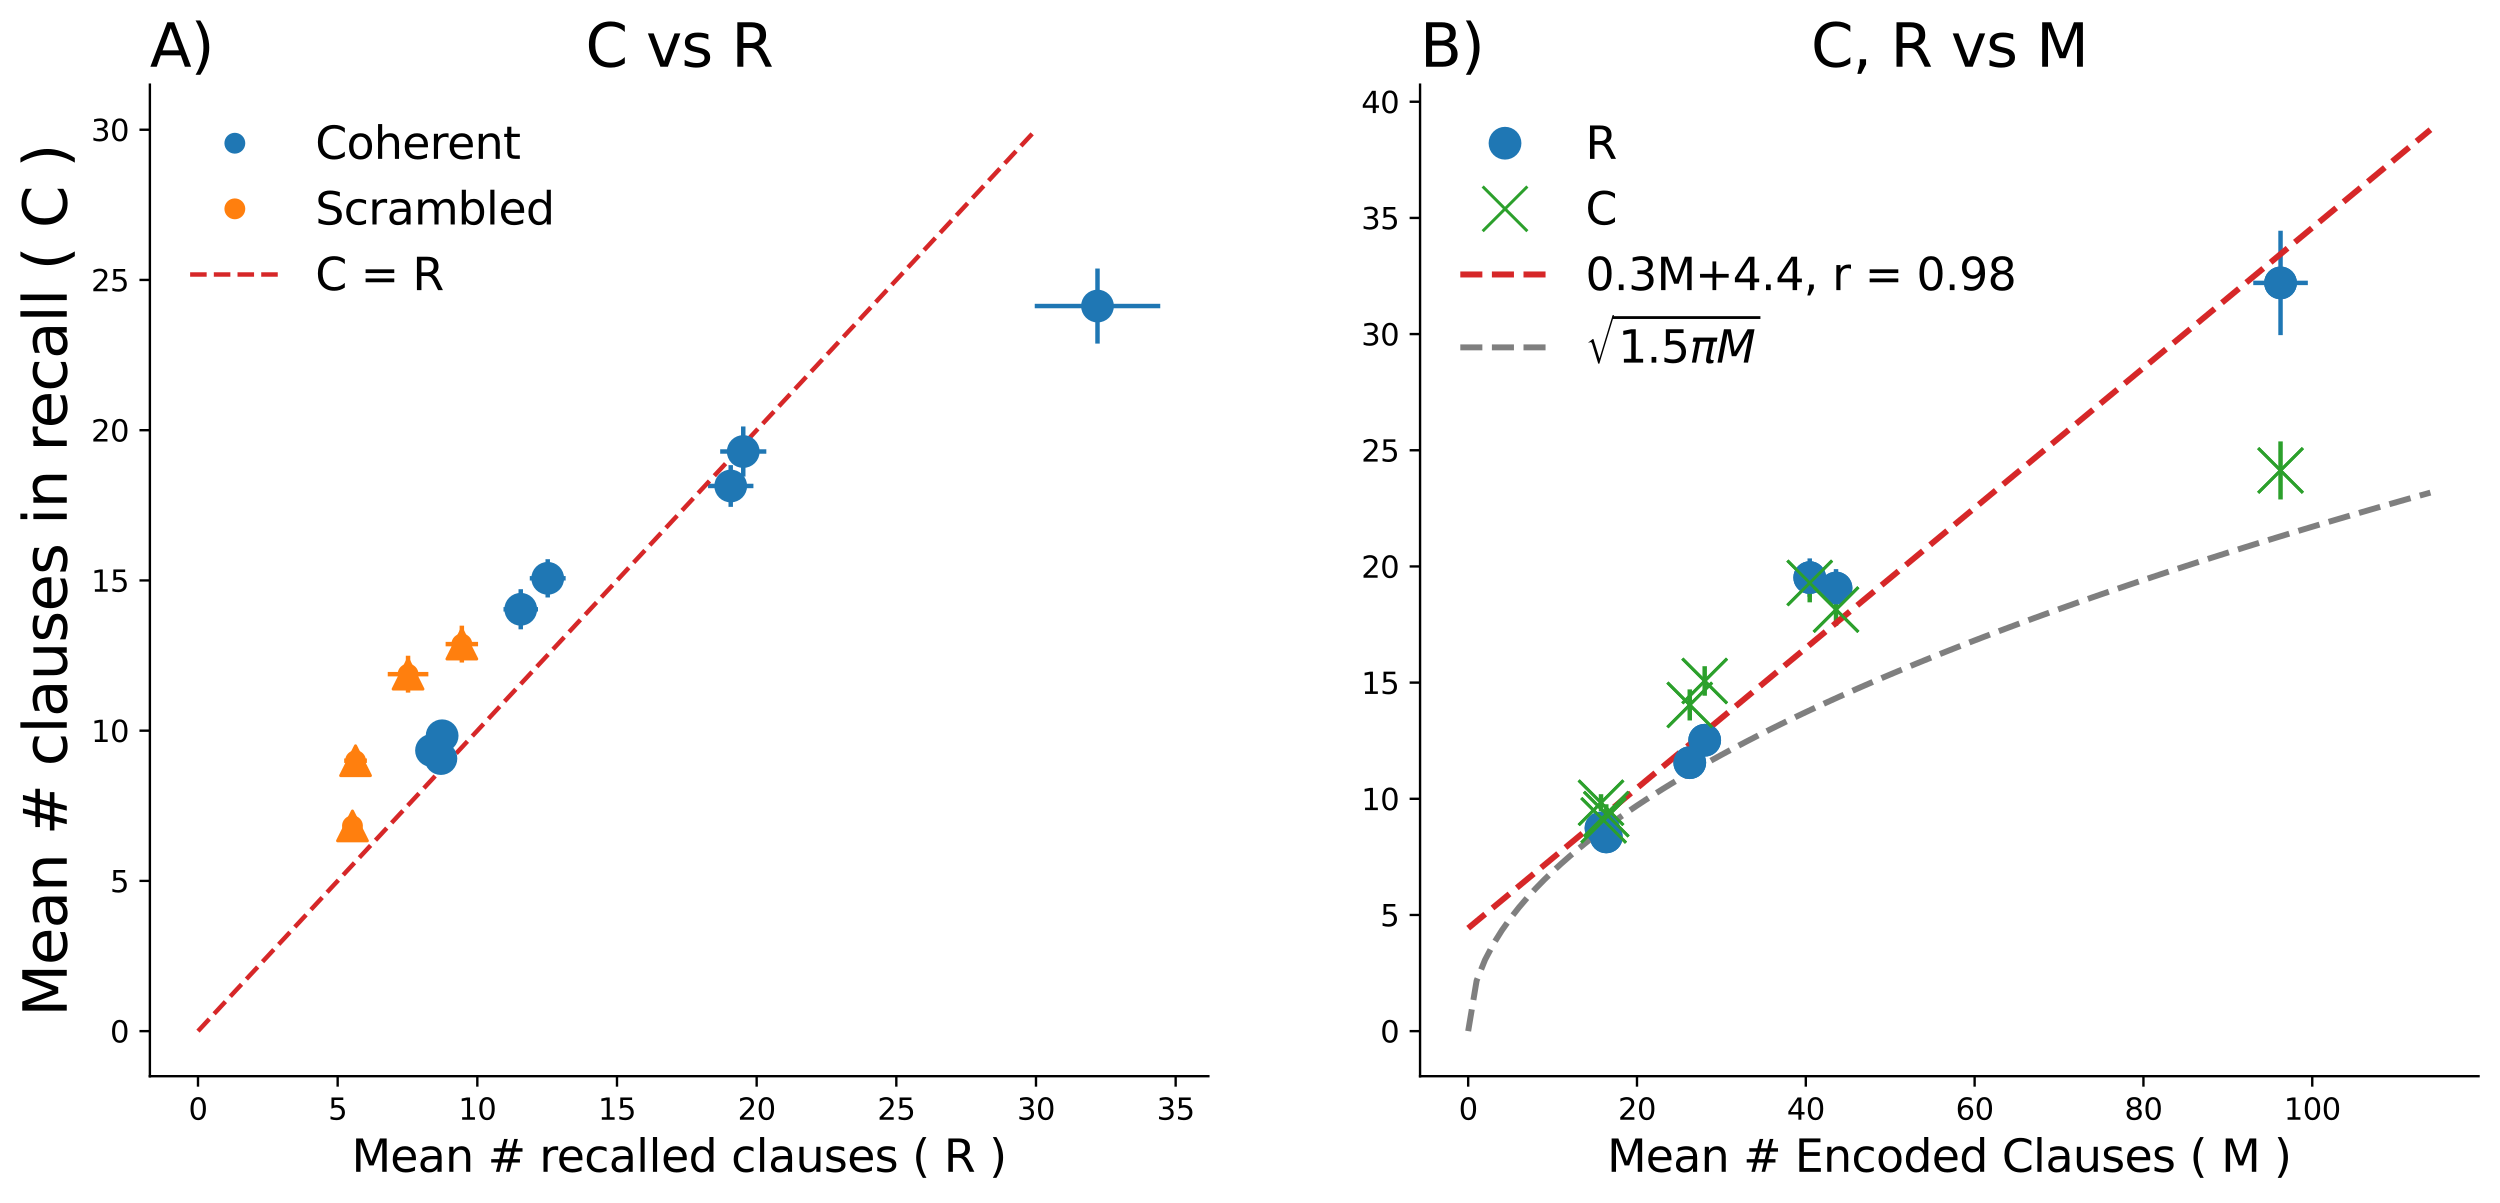 <?xml version="1.0" encoding="utf-8" standalone="no"?>
<!DOCTYPE svg PUBLIC "-//W3C//DTD SVG 1.1//EN"
  "http://www.w3.org/Graphics/SVG/1.1/DTD/svg11.dtd">
<svg xmlns:xlink="http://www.w3.org/1999/xlink" width="838.681pt" height="403.432pt" viewBox="0 0 838.681 403.432" xmlns="http://www.w3.org/2000/svg" version="1.1">
 <defs>
  <style type="text/css">*{stroke-linejoin: round; stroke-linecap: butt}</style>
 </defs>
 <g id="figure_1">
  <g id="patch_1">
   <path d="M 0 403.432 
L 838.681 403.432 
L 838.681 0 
L 0 0 
z
" style="fill: #ffffff"/>
  </g>
  <g id="axes_1">
   <g id="patch_2">
    <path d="M 50.281 361.037 
L 405.372 361.037 
L 405.372 28.397 
L 50.281 28.397 
z
" style="fill: #ffffff"/>
   </g>
   <g id="matplotlib.axis_1">
    <g id="xtick_1">
     <g id="line2d_1">
      <defs>
       <path id="m558956b9c7" d="M 0 0 
L 0 3.5 
" style="stroke: #000000; stroke-width: 0.8"/>
      </defs>
      <g>
       <use xlink:href="#m558956b9c7" x="66.422" y="361.037" style="stroke: #000000; stroke-width: 0.8"/>
      </g>
     </g>
     <g id="text_1">
      <!-- 0 -->
      <g transform="translate(63.24 375.635)scale(0.1 -0.1)">
       <defs>
        <path id="DejaVuSans-30" d="M 2034 4250 
Q 1547 4250 1301 3770 
Q 1056 3291 1056 2328 
Q 1056 1369 1301 889 
Q 1547 409 2034 409 
Q 2525 409 2770 889 
Q 3016 1369 3016 2328 
Q 3016 3291 2770 3770 
Q 2525 4250 2034 4250 
z
M 2034 4750 
Q 2819 4750 3233 4129 
Q 3647 3509 3647 2328 
Q 3647 1150 3233 529 
Q 2819 -91 2034 -91 
Q 1250 -91 836 529 
Q 422 1150 422 2328 
Q 422 3509 836 4129 
Q 1250 4750 2034 4750 
z
" transform="scale(0.016)"/>
       </defs>
       <use xlink:href="#DejaVuSans-30"/>
      </g>
     </g>
    </g>
    <g id="xtick_2">
     <g id="line2d_2">
      <g>
       <use xlink:href="#m558956b9c7" x="113.276" y="361.037" style="stroke: #000000; stroke-width: 0.8"/>
      </g>
     </g>
     <g id="text_2">
      <!-- 5 -->
      <g transform="translate(110.094 375.635)scale(0.1 -0.1)">
       <defs>
        <path id="DejaVuSans-35" d="M 691 4666 
L 3169 4666 
L 3169 4134 
L 1269 4134 
L 1269 2991 
Q 1406 3038 1543 3061 
Q 1681 3084 1819 3084 
Q 2600 3084 3056 2656 
Q 3513 2228 3513 1497 
Q 3513 744 3044 326 
Q 2575 -91 1722 -91 
Q 1428 -91 1123 -41 
Q 819 9 494 109 
L 494 744 
Q 775 591 1075 516 
Q 1375 441 1709 441 
Q 2250 441 2565 725 
Q 2881 1009 2881 1497 
Q 2881 1984 2565 2268 
Q 2250 2553 1709 2553 
Q 1456 2553 1204 2497 
Q 953 2441 691 2322 
L 691 4666 
z
" transform="scale(0.016)"/>
       </defs>
       <use xlink:href="#DejaVuSans-35"/>
      </g>
     </g>
    </g>
    <g id="xtick_3">
     <g id="line2d_3">
      <g>
       <use xlink:href="#m558956b9c7" x="160.13" y="361.037" style="stroke: #000000; stroke-width: 0.8"/>
      </g>
     </g>
     <g id="text_3">
      <!-- 10 -->
      <g transform="translate(153.767 375.635)scale(0.1 -0.1)">
       <defs>
        <path id="DejaVuSans-31" d="M 794 531 
L 1825 531 
L 1825 4091 
L 703 3866 
L 703 4441 
L 1819 4666 
L 2450 4666 
L 2450 531 
L 3481 531 
L 3481 0 
L 794 0 
L 794 531 
z
" transform="scale(0.016)"/>
       </defs>
       <use xlink:href="#DejaVuSans-31"/>
       <use xlink:href="#DejaVuSans-30" x="63.623"/>
      </g>
     </g>
    </g>
    <g id="xtick_4">
     <g id="line2d_4">
      <g>
       <use xlink:href="#m558956b9c7" x="206.984" y="361.037" style="stroke: #000000; stroke-width: 0.8"/>
      </g>
     </g>
     <g id="text_4">
      <!-- 15 -->
      <g transform="translate(200.621 375.635)scale(0.1 -0.1)">
       <use xlink:href="#DejaVuSans-31"/>
       <use xlink:href="#DejaVuSans-35" x="63.623"/>
      </g>
     </g>
    </g>
    <g id="xtick_5">
     <g id="line2d_5">
      <g>
       <use xlink:href="#m558956b9c7" x="253.838" y="361.037" style="stroke: #000000; stroke-width: 0.8"/>
      </g>
     </g>
     <g id="text_5">
      <!-- 20 -->
      <g transform="translate(247.475 375.635)scale(0.1 -0.1)">
       <defs>
        <path id="DejaVuSans-32" d="M 1228 531 
L 3431 531 
L 3431 0 
L 469 0 
L 469 531 
Q 828 903 1448 1529 
Q 2069 2156 2228 2338 
Q 2531 2678 2651 2914 
Q 2772 3150 2772 3378 
Q 2772 3750 2511 3984 
Q 2250 4219 1831 4219 
Q 1534 4219 1204 4116 
Q 875 4013 500 3803 
L 500 4441 
Q 881 4594 1212 4672 
Q 1544 4750 1819 4750 
Q 2544 4750 2975 4387 
Q 3406 4025 3406 3419 
Q 3406 3131 3298 2873 
Q 3191 2616 2906 2266 
Q 2828 2175 2409 1742 
Q 1991 1309 1228 531 
z
" transform="scale(0.016)"/>
       </defs>
       <use xlink:href="#DejaVuSans-32"/>
       <use xlink:href="#DejaVuSans-30" x="63.623"/>
      </g>
     </g>
    </g>
    <g id="xtick_6">
     <g id="line2d_6">
      <g>
       <use xlink:href="#m558956b9c7" x="300.691" y="361.037" style="stroke: #000000; stroke-width: 0.8"/>
      </g>
     </g>
     <g id="text_6">
      <!-- 25 -->
      <g transform="translate(294.329 375.635)scale(0.1 -0.1)">
       <use xlink:href="#DejaVuSans-32"/>
       <use xlink:href="#DejaVuSans-35" x="63.623"/>
      </g>
     </g>
    </g>
    <g id="xtick_7">
     <g id="line2d_7">
      <g>
       <use xlink:href="#m558956b9c7" x="347.545" y="361.037" style="stroke: #000000; stroke-width: 0.8"/>
      </g>
     </g>
     <g id="text_7">
      <!-- 30 -->
      <g transform="translate(341.183 375.635)scale(0.1 -0.1)">
       <defs>
        <path id="DejaVuSans-33" d="M 2597 2516 
Q 3050 2419 3304 2112 
Q 3559 1806 3559 1356 
Q 3559 666 3084 287 
Q 2609 -91 1734 -91 
Q 1441 -91 1130 -33 
Q 819 25 488 141 
L 488 750 
Q 750 597 1062 519 
Q 1375 441 1716 441 
Q 2309 441 2620 675 
Q 2931 909 2931 1356 
Q 2931 1769 2642 2001 
Q 2353 2234 1838 2234 
L 1294 2234 
L 1294 2753 
L 1863 2753 
Q 2328 2753 2575 2939 
Q 2822 3125 2822 3475 
Q 2822 3834 2567 4026 
Q 2313 4219 1838 4219 
Q 1578 4219 1281 4162 
Q 984 4106 628 3988 
L 628 4550 
Q 988 4650 1302 4700 
Q 1616 4750 1894 4750 
Q 2613 4750 3031 4423 
Q 3450 4097 3450 3541 
Q 3450 3153 3228 2886 
Q 3006 2619 2597 2516 
z
" transform="scale(0.016)"/>
       </defs>
       <use xlink:href="#DejaVuSans-33"/>
       <use xlink:href="#DejaVuSans-30" x="63.623"/>
      </g>
     </g>
    </g>
    <g id="xtick_8">
     <g id="line2d_8">
      <g>
       <use xlink:href="#m558956b9c7" x="394.399" y="361.037" style="stroke: #000000; stroke-width: 0.8"/>
      </g>
     </g>
     <g id="text_8">
      <!-- 35 -->
      <g transform="translate(388.037 375.635)scale(0.1 -0.1)">
       <use xlink:href="#DejaVuSans-33"/>
       <use xlink:href="#DejaVuSans-35" x="63.623"/>
      </g>
     </g>
    </g>
    <g id="text_9">
     <!-- Mean # recalled clauses ( R ) -->
     <g transform="translate(117.963 393.113)scale(0.15 -0.15)">
      <defs>
       <path id="DejaVuSans-4d" d="M 628 4666 
L 1569 4666 
L 2759 1491 
L 3956 4666 
L 4897 4666 
L 4897 0 
L 4281 0 
L 4281 4097 
L 3078 897 
L 2444 897 
L 1241 4097 
L 1241 0 
L 628 0 
L 628 4666 
z
" transform="scale(0.016)"/>
       <path id="DejaVuSans-65" d="M 3597 1894 
L 3597 1613 
L 953 1613 
Q 991 1019 1311 708 
Q 1631 397 2203 397 
Q 2534 397 2845 478 
Q 3156 559 3463 722 
L 3463 178 
Q 3153 47 2828 -22 
Q 2503 -91 2169 -91 
Q 1331 -91 842 396 
Q 353 884 353 1716 
Q 353 2575 817 3079 
Q 1281 3584 2069 3584 
Q 2775 3584 3186 3129 
Q 3597 2675 3597 1894 
z
M 3022 2063 
Q 3016 2534 2758 2815 
Q 2500 3097 2075 3097 
Q 1594 3097 1305 2825 
Q 1016 2553 972 2059 
L 3022 2063 
z
" transform="scale(0.016)"/>
       <path id="DejaVuSans-61" d="M 2194 1759 
Q 1497 1759 1228 1600 
Q 959 1441 959 1056 
Q 959 750 1161 570 
Q 1363 391 1709 391 
Q 2188 391 2477 730 
Q 2766 1069 2766 1631 
L 2766 1759 
L 2194 1759 
z
M 3341 1997 
L 3341 0 
L 2766 0 
L 2766 531 
Q 2569 213 2275 61 
Q 1981 -91 1556 -91 
Q 1019 -91 701 211 
Q 384 513 384 1019 
Q 384 1609 779 1909 
Q 1175 2209 1959 2209 
L 2766 2209 
L 2766 2266 
Q 2766 2663 2505 2880 
Q 2244 3097 1772 3097 
Q 1472 3097 1187 3025 
Q 903 2953 641 2809 
L 641 3341 
Q 956 3463 1253 3523 
Q 1550 3584 1831 3584 
Q 2591 3584 2966 3190 
Q 3341 2797 3341 1997 
z
" transform="scale(0.016)"/>
       <path id="DejaVuSans-6e" d="M 3513 2113 
L 3513 0 
L 2938 0 
L 2938 2094 
Q 2938 2591 2744 2837 
Q 2550 3084 2163 3084 
Q 1697 3084 1428 2787 
Q 1159 2491 1159 1978 
L 1159 0 
L 581 0 
L 581 3500 
L 1159 3500 
L 1159 2956 
Q 1366 3272 1645 3428 
Q 1925 3584 2291 3584 
Q 2894 3584 3203 3211 
Q 3513 2838 3513 2113 
z
" transform="scale(0.016)"/>
       <path id="DejaVuSans-20" transform="scale(0.016)"/>
       <path id="DejaVuSans-23" d="M 3272 2816 
L 2363 2816 
L 2100 1772 
L 3016 1772 
L 3272 2816 
z
M 2803 4594 
L 2478 3297 
L 3391 3297 
L 3719 4594 
L 4219 4594 
L 3897 3297 
L 4872 3297 
L 4872 2816 
L 3775 2816 
L 3519 1772 
L 4513 1772 
L 4513 1294 
L 3397 1294 
L 3072 0 
L 2572 0 
L 2894 1294 
L 1978 1294 
L 1656 0 
L 1153 0 
L 1478 1294 
L 494 1294 
L 494 1772 
L 1594 1772 
L 1856 2816 
L 850 2816 
L 850 3297 
L 1978 3297 
L 2297 4594 
L 2803 4594 
z
" transform="scale(0.016)"/>
       <path id="DejaVuSans-72" d="M 2631 2963 
Q 2534 3019 2420 3045 
Q 2306 3072 2169 3072 
Q 1681 3072 1420 2755 
Q 1159 2438 1159 1844 
L 1159 0 
L 581 0 
L 581 3500 
L 1159 3500 
L 1159 2956 
Q 1341 3275 1631 3429 
Q 1922 3584 2338 3584 
Q 2397 3584 2469 3576 
Q 2541 3569 2628 3553 
L 2631 2963 
z
" transform="scale(0.016)"/>
       <path id="DejaVuSans-63" d="M 3122 3366 
L 3122 2828 
Q 2878 2963 2633 3030 
Q 2388 3097 2138 3097 
Q 1578 3097 1268 2742 
Q 959 2388 959 1747 
Q 959 1106 1268 751 
Q 1578 397 2138 397 
Q 2388 397 2633 464 
Q 2878 531 3122 666 
L 3122 134 
Q 2881 22 2623 -34 
Q 2366 -91 2075 -91 
Q 1284 -91 818 406 
Q 353 903 353 1747 
Q 353 2603 823 3093 
Q 1294 3584 2113 3584 
Q 2378 3584 2631 3529 
Q 2884 3475 3122 3366 
z
" transform="scale(0.016)"/>
       <path id="DejaVuSans-6c" d="M 603 4863 
L 1178 4863 
L 1178 0 
L 603 0 
L 603 4863 
z
" transform="scale(0.016)"/>
       <path id="DejaVuSans-64" d="M 2906 2969 
L 2906 4863 
L 3481 4863 
L 3481 0 
L 2906 0 
L 2906 525 
Q 2725 213 2448 61 
Q 2172 -91 1784 -91 
Q 1150 -91 751 415 
Q 353 922 353 1747 
Q 353 2572 751 3078 
Q 1150 3584 1784 3584 
Q 2172 3584 2448 3432 
Q 2725 3281 2906 2969 
z
M 947 1747 
Q 947 1113 1208 752 
Q 1469 391 1925 391 
Q 2381 391 2643 752 
Q 2906 1113 2906 1747 
Q 2906 2381 2643 2742 
Q 2381 3103 1925 3103 
Q 1469 3103 1208 2742 
Q 947 2381 947 1747 
z
" transform="scale(0.016)"/>
       <path id="DejaVuSans-75" d="M 544 1381 
L 544 3500 
L 1119 3500 
L 1119 1403 
Q 1119 906 1312 657 
Q 1506 409 1894 409 
Q 2359 409 2629 706 
Q 2900 1003 2900 1516 
L 2900 3500 
L 3475 3500 
L 3475 0 
L 2900 0 
L 2900 538 
Q 2691 219 2414 64 
Q 2138 -91 1772 -91 
Q 1169 -91 856 284 
Q 544 659 544 1381 
z
M 1991 3584 
L 1991 3584 
z
" transform="scale(0.016)"/>
       <path id="DejaVuSans-73" d="M 2834 3397 
L 2834 2853 
Q 2591 2978 2328 3040 
Q 2066 3103 1784 3103 
Q 1356 3103 1142 2972 
Q 928 2841 928 2578 
Q 928 2378 1081 2264 
Q 1234 2150 1697 2047 
L 1894 2003 
Q 2506 1872 2764 1633 
Q 3022 1394 3022 966 
Q 3022 478 2636 193 
Q 2250 -91 1575 -91 
Q 1294 -91 989 -36 
Q 684 19 347 128 
L 347 722 
Q 666 556 975 473 
Q 1284 391 1588 391 
Q 1994 391 2212 530 
Q 2431 669 2431 922 
Q 2431 1156 2273 1281 
Q 2116 1406 1581 1522 
L 1381 1569 
Q 847 1681 609 1914 
Q 372 2147 372 2553 
Q 372 3047 722 3315 
Q 1072 3584 1716 3584 
Q 2034 3584 2315 3537 
Q 2597 3491 2834 3397 
z
" transform="scale(0.016)"/>
       <path id="DejaVuSans-28" d="M 1984 4856 
Q 1566 4138 1362 3434 
Q 1159 2731 1159 2009 
Q 1159 1288 1364 580 
Q 1569 -128 1984 -844 
L 1484 -844 
Q 1016 -109 783 600 
Q 550 1309 550 2009 
Q 550 2706 781 3412 
Q 1013 4119 1484 4856 
L 1984 4856 
z
" transform="scale(0.016)"/>
       <path id="DejaVuSans-52" d="M 2841 2188 
Q 3044 2119 3236 1894 
Q 3428 1669 3622 1275 
L 4263 0 
L 3584 0 
L 2988 1197 
Q 2756 1666 2539 1819 
Q 2322 1972 1947 1972 
L 1259 1972 
L 1259 0 
L 628 0 
L 628 4666 
L 2053 4666 
Q 2853 4666 3247 4331 
Q 3641 3997 3641 3322 
Q 3641 2881 3436 2590 
Q 3231 2300 2841 2188 
z
M 1259 4147 
L 1259 2491 
L 2053 2491 
Q 2509 2491 2742 2702 
Q 2975 2913 2975 3322 
Q 2975 3731 2742 3939 
Q 2509 4147 2053 4147 
L 1259 4147 
z
" transform="scale(0.016)"/>
       <path id="DejaVuSans-29" d="M 513 4856 
L 1013 4856 
Q 1481 4119 1714 3412 
Q 1947 2706 1947 2009 
Q 1947 1309 1714 600 
Q 1481 -109 1013 -844 
L 513 -844 
Q 928 -128 1133 580 
Q 1338 1288 1338 2009 
Q 1338 2731 1133 3434 
Q 928 4138 513 4856 
z
" transform="scale(0.016)"/>
      </defs>
      <use xlink:href="#DejaVuSans-4d"/>
      <use xlink:href="#DejaVuSans-65" x="86.279"/>
      <use xlink:href="#DejaVuSans-61" x="147.803"/>
      <use xlink:href="#DejaVuSans-6e" x="209.082"/>
      <use xlink:href="#DejaVuSans-20" x="272.461"/>
      <use xlink:href="#DejaVuSans-23" x="304.248"/>
      <use xlink:href="#DejaVuSans-20" x="388.037"/>
      <use xlink:href="#DejaVuSans-72" x="419.824"/>
      <use xlink:href="#DejaVuSans-65" x="458.688"/>
      <use xlink:href="#DejaVuSans-63" x="520.211"/>
      <use xlink:href="#DejaVuSans-61" x="575.191"/>
      <use xlink:href="#DejaVuSans-6c" x="636.471"/>
      <use xlink:href="#DejaVuSans-6c" x="664.254"/>
      <use xlink:href="#DejaVuSans-65" x="692.037"/>
      <use xlink:href="#DejaVuSans-64" x="753.561"/>
      <use xlink:href="#DejaVuSans-20" x="817.037"/>
      <use xlink:href="#DejaVuSans-63" x="848.824"/>
      <use xlink:href="#DejaVuSans-6c" x="903.805"/>
      <use xlink:href="#DejaVuSans-61" x="931.588"/>
      <use xlink:href="#DejaVuSans-75" x="992.867"/>
      <use xlink:href="#DejaVuSans-73" x="1056.246"/>
      <use xlink:href="#DejaVuSans-65" x="1108.346"/>
      <use xlink:href="#DejaVuSans-73" x="1169.869"/>
      <use xlink:href="#DejaVuSans-20" x="1221.969"/>
      <use xlink:href="#DejaVuSans-28" x="1253.756"/>
      <use xlink:href="#DejaVuSans-20" x="1292.77"/>
      <use xlink:href="#DejaVuSans-52" x="1324.557"/>
      <use xlink:href="#DejaVuSans-20" x="1394.039"/>
      <use xlink:href="#DejaVuSans-29" x="1425.826"/>
     </g>
    </g>
   </g>
   <g id="matplotlib.axis_2">
    <g id="ytick_1">
     <g id="line2d_9">
      <defs>
       <path id="mb2b7d7f3e7" d="M 0 0 
L -3.5 0 
" style="stroke: #000000; stroke-width: 0.8"/>
      </defs>
      <g>
       <use xlink:href="#mb2b7d7f3e7" x="50.281" y="345.917" style="stroke: #000000; stroke-width: 0.8"/>
      </g>
     </g>
     <g id="text_10">
      <!-- 0 -->
      <g transform="translate(36.919 349.716)scale(0.1 -0.1)">
       <use xlink:href="#DejaVuSans-30"/>
      </g>
     </g>
    </g>
    <g id="ytick_2">
     <g id="line2d_10">
      <g>
       <use xlink:href="#mb2b7d7f3e7" x="50.281" y="295.517" style="stroke: #000000; stroke-width: 0.8"/>
      </g>
     </g>
     <g id="text_11">
      <!-- 5 -->
      <g transform="translate(36.919 299.316)scale(0.1 -0.1)">
       <use xlink:href="#DejaVuSans-35"/>
      </g>
     </g>
    </g>
    <g id="ytick_3">
     <g id="line2d_11">
      <g>
       <use xlink:href="#mb2b7d7f3e7" x="50.281" y="245.117" style="stroke: #000000; stroke-width: 0.8"/>
      </g>
     </g>
     <g id="text_12">
      <!-- 10 -->
      <g transform="translate(30.556 248.916)scale(0.1 -0.1)">
       <use xlink:href="#DejaVuSans-31"/>
       <use xlink:href="#DejaVuSans-30" x="63.623"/>
      </g>
     </g>
    </g>
    <g id="ytick_4">
     <g id="line2d_12">
      <g>
       <use xlink:href="#mb2b7d7f3e7" x="50.281" y="194.717" style="stroke: #000000; stroke-width: 0.8"/>
      </g>
     </g>
     <g id="text_13">
      <!-- 15 -->
      <g transform="translate(30.556 198.516)scale(0.1 -0.1)">
       <use xlink:href="#DejaVuSans-31"/>
       <use xlink:href="#DejaVuSans-35" x="63.623"/>
      </g>
     </g>
    </g>
    <g id="ytick_5">
     <g id="line2d_13">
      <g>
       <use xlink:href="#mb2b7d7f3e7" x="50.281" y="144.317" style="stroke: #000000; stroke-width: 0.8"/>
      </g>
     </g>
     <g id="text_14">
      <!-- 20 -->
      <g transform="translate(30.556 148.116)scale(0.1 -0.1)">
       <use xlink:href="#DejaVuSans-32"/>
       <use xlink:href="#DejaVuSans-30" x="63.623"/>
      </g>
     </g>
    </g>
    <g id="ytick_6">
     <g id="line2d_14">
      <g>
       <use xlink:href="#mb2b7d7f3e7" x="50.281" y="93.917" style="stroke: #000000; stroke-width: 0.8"/>
      </g>
     </g>
     <g id="text_15">
      <!-- 25 -->
      <g transform="translate(30.556 97.716)scale(0.1 -0.1)">
       <use xlink:href="#DejaVuSans-32"/>
       <use xlink:href="#DejaVuSans-35" x="63.623"/>
      </g>
     </g>
    </g>
    <g id="ytick_7">
     <g id="line2d_15">
      <g>
       <use xlink:href="#mb2b7d7f3e7" x="50.281" y="43.517" style="stroke: #000000; stroke-width: 0.8"/>
      </g>
     </g>
     <g id="text_16">
      <!-- 30 -->
      <g transform="translate(30.556 47.316)scale(0.1 -0.1)">
       <use xlink:href="#DejaVuSans-33"/>
       <use xlink:href="#DejaVuSans-30" x="63.623"/>
      </g>
     </g>
    </g>
    <g id="text_17">
     <!-- Mean # clauses in recall ( C ) -->
     <g transform="translate(22.397 341.028)rotate(-90)scale(0.2 -0.2)">
      <defs>
       <path id="DejaVuSans-69" d="M 603 3500 
L 1178 3500 
L 1178 0 
L 603 0 
L 603 3500 
z
M 603 4863 
L 1178 4863 
L 1178 4134 
L 603 4134 
L 603 4863 
z
" transform="scale(0.016)"/>
       <path id="DejaVuSans-43" d="M 4122 4306 
L 4122 3641 
Q 3803 3938 3442 4084 
Q 3081 4231 2675 4231 
Q 1875 4231 1450 3742 
Q 1025 3253 1025 2328 
Q 1025 1406 1450 917 
Q 1875 428 2675 428 
Q 3081 428 3442 575 
Q 3803 722 4122 1019 
L 4122 359 
Q 3791 134 3420 21 
Q 3050 -91 2638 -91 
Q 1578 -91 968 557 
Q 359 1206 359 2328 
Q 359 3453 968 4101 
Q 1578 4750 2638 4750 
Q 3056 4750 3426 4639 
Q 3797 4528 4122 4306 
z
" transform="scale(0.016)"/>
      </defs>
      <use xlink:href="#DejaVuSans-4d"/>
      <use xlink:href="#DejaVuSans-65" x="86.279"/>
      <use xlink:href="#DejaVuSans-61" x="147.803"/>
      <use xlink:href="#DejaVuSans-6e" x="209.082"/>
      <use xlink:href="#DejaVuSans-20" x="272.461"/>
      <use xlink:href="#DejaVuSans-23" x="304.248"/>
      <use xlink:href="#DejaVuSans-20" x="388.037"/>
      <use xlink:href="#DejaVuSans-63" x="419.824"/>
      <use xlink:href="#DejaVuSans-6c" x="474.805"/>
      <use xlink:href="#DejaVuSans-61" x="502.588"/>
      <use xlink:href="#DejaVuSans-75" x="563.867"/>
      <use xlink:href="#DejaVuSans-73" x="627.246"/>
      <use xlink:href="#DejaVuSans-65" x="679.346"/>
      <use xlink:href="#DejaVuSans-73" x="740.869"/>
      <use xlink:href="#DejaVuSans-20" x="792.969"/>
      <use xlink:href="#DejaVuSans-69" x="824.756"/>
      <use xlink:href="#DejaVuSans-6e" x="852.539"/>
      <use xlink:href="#DejaVuSans-20" x="915.918"/>
      <use xlink:href="#DejaVuSans-72" x="947.705"/>
      <use xlink:href="#DejaVuSans-65" x="986.568"/>
      <use xlink:href="#DejaVuSans-63" x="1048.092"/>
      <use xlink:href="#DejaVuSans-61" x="1103.072"/>
      <use xlink:href="#DejaVuSans-6c" x="1164.352"/>
      <use xlink:href="#DejaVuSans-6c" x="1192.135"/>
      <use xlink:href="#DejaVuSans-20" x="1219.918"/>
      <use xlink:href="#DejaVuSans-28" x="1251.705"/>
      <use xlink:href="#DejaVuSans-20" x="1290.719"/>
      <use xlink:href="#DejaVuSans-43" x="1322.506"/>
      <use xlink:href="#DejaVuSans-20" x="1392.33"/>
      <use xlink:href="#DejaVuSans-29" x="1424.117"/>
     </g>
    </g>
   </g>
   <g id="line2d_16">
    <defs>
     <path id="mb210e7d5ed" d="M 0 3 
C 0.796 3 1.559 2.684 2.121 2.121 
C 2.684 1.559 3 0.796 3 0 
C 3 -0.796 2.684 -1.559 2.121 -2.121 
C 1.559 -2.684 0.796 -3 0 -3 
C -0.796 -3 -1.559 -2.684 -2.121 -2.121 
C -2.684 -1.559 -3 -0.796 -3 0 
C -3 0.796 -2.684 1.559 -2.121 2.121 
C -1.559 2.684 -0.796 3 0 3 
z
" style="stroke: #1f77b4"/>
    </defs>
    <g clip-path="url(#p7b9d7f08fa)">
     <use xlink:href="#mb210e7d5ed" x="147.914" y="254.477" style="fill: #1f77b4; stroke: #1f77b4"/>
     <use xlink:href="#mb210e7d5ed" x="183.744" y="194.011" style="fill: #1f77b4; stroke: #1f77b4"/>
     <use xlink:href="#mb210e7d5ed" x="249.34" y="151.474" style="fill: #1f77b4; stroke: #1f77b4"/>
     <use xlink:href="#mb210e7d5ed" x="174.696" y="204.398" style="fill: #1f77b4; stroke: #1f77b4"/>
     <use xlink:href="#mb210e7d5ed" x="148.322" y="246.83" style="fill: #1f77b4; stroke: #1f77b4"/>
     <use xlink:href="#mb210e7d5ed" x="144.762" y="251.77" style="fill: #1f77b4; stroke: #1f77b4"/>
     <use xlink:href="#mb210e7d5ed" x="245.136" y="163.037" style="fill: #1f77b4; stroke: #1f77b4"/>
     <use xlink:href="#mb210e7d5ed" x="368.18" y="102.673" style="fill: #1f77b4; stroke: #1f77b4"/>
    </g>
   </g>
   <g id="LineCollection_1">
    <path d="M 144.341 254.477 
L 151.487 254.477 
" clip-path="url(#p7b9d7f08fa)" style="fill: none; stroke: #1f77b4; stroke-width: 1.5"/>
    <path d="M 177.726 194.011 
L 189.762 194.011 
" clip-path="url(#p7b9d7f08fa)" style="fill: none; stroke: #1f77b4; stroke-width: 1.5"/>
    <path d="M 241.6 151.474 
L 257.079 151.474 
" clip-path="url(#p7b9d7f08fa)" style="fill: none; stroke: #1f77b4; stroke-width: 1.5"/>
    <path d="M 168.906 204.398 
L 180.486 204.398 
" clip-path="url(#p7b9d7f08fa)" style="fill: none; stroke: #1f77b4; stroke-width: 1.5"/>
    <path d="M 145.121 246.83 
L 151.524 246.83 
" clip-path="url(#p7b9d7f08fa)" style="fill: none; stroke: #1f77b4; stroke-width: 1.5"/>
    <path d="M 140.975 251.77 
L 148.548 251.77 
" clip-path="url(#p7b9d7f08fa)" style="fill: none; stroke: #1f77b4; stroke-width: 1.5"/>
    <path d="M 237.523 163.037 
L 252.749 163.037 
" clip-path="url(#p7b9d7f08fa)" style="fill: none; stroke: #1f77b4; stroke-width: 1.5"/>
    <path d="M 347.128 102.673 
L 389.232 102.673 
" clip-path="url(#p7b9d7f08fa)" style="fill: none; stroke: #1f77b4; stroke-width: 1.5"/>
   </g>
   <g id="LineCollection_2">
    <path d="M 147.914 258.987 
L 147.914 249.967 
" clip-path="url(#p7b9d7f08fa)" style="fill: none; stroke: #1f77b4; stroke-width: 1.5"/>
    <path d="M 183.744 200.422 
L 183.744 187.601 
" clip-path="url(#p7b9d7f08fa)" style="fill: none; stroke: #1f77b4; stroke-width: 1.5"/>
    <path d="M 249.34 159.885 
L 249.34 143.063 
" clip-path="url(#p7b9d7f08fa)" style="fill: none; stroke: #1f77b4; stroke-width: 1.5"/>
    <path d="M 174.696 211.127 
L 174.696 197.669 
" clip-path="url(#p7b9d7f08fa)" style="fill: none; stroke: #1f77b4; stroke-width: 1.5"/>
    <path d="M 148.322 250.542 
L 148.322 243.118 
" clip-path="url(#p7b9d7f08fa)" style="fill: none; stroke: #1f77b4; stroke-width: 1.5"/>
    <path d="M 144.762 256.033 
L 144.762 247.507 
" clip-path="url(#p7b9d7f08fa)" style="fill: none; stroke: #1f77b4; stroke-width: 1.5"/>
    <path d="M 245.136 170.039 
L 245.136 156.035 
" clip-path="url(#p7b9d7f08fa)" style="fill: none; stroke: #1f77b4; stroke-width: 1.5"/>
    <path d="M 368.18 115.262 
L 368.18 90.084 
" clip-path="url(#p7b9d7f08fa)" style="fill: none; stroke: #1f77b4; stroke-width: 1.5"/>
   </g>
   <g id="line2d_17">
    <defs>
     <path id="m27d3d01d03" d="M 0 3 
C 0.796 3 1.559 2.684 2.121 2.121 
C 2.684 1.559 3 0.796 3 0 
C 3 -0.796 2.684 -1.559 2.121 -2.121 
C 1.559 -2.684 0.796 -3 0 -3 
C -0.796 -3 -1.559 -2.684 -2.121 -2.121 
C -2.684 -1.559 -3 -0.796 -3 0 
C -3 0.796 -2.684 1.559 -2.121 2.121 
C -1.559 2.684 -0.796 3 0 3 
z
" style="stroke: #ff7f0e"/>
    </defs>
    <g clip-path="url(#p7b9d7f08fa)">
     <use xlink:href="#m27d3d01d03" x="118.242" y="277.07" style="fill: #ff7f0e; stroke: #ff7f0e"/>
     <use xlink:href="#m27d3d01d03" x="119.273" y="255.197" style="fill: #ff7f0e; stroke: #ff7f0e"/>
     <use xlink:href="#m27d3d01d03" x="154.934" y="216.074" style="fill: #ff7f0e; stroke: #ff7f0e"/>
     <use xlink:href="#m27d3d01d03" x="136.89" y="226.166" style="fill: #ff7f0e; stroke: #ff7f0e"/>
    </g>
   </g>
   <g id="LineCollection_3">
    <path d="M 115.719 277.07 
L 120.765 277.07 
" clip-path="url(#p7b9d7f08fa)" style="fill: none; stroke: #ff7f0e; stroke-width: 1.5"/>
    <path d="M 115.458 255.197 
L 123.088 255.197 
" clip-path="url(#p7b9d7f08fa)" style="fill: none; stroke: #ff7f0e; stroke-width: 1.5"/>
    <path d="M 149.493 216.074 
L 160.375 216.074 
" clip-path="url(#p7b9d7f08fa)" style="fill: none; stroke: #ff7f0e; stroke-width: 1.5"/>
    <path d="M 130.08 226.166 
L 143.7 226.166 
" clip-path="url(#p7b9d7f08fa)" style="fill: none; stroke: #ff7f0e; stroke-width: 1.5"/>
   </g>
   <g id="LineCollection_4">
    <path d="M 118.242 279.86 
L 118.242 274.28 
" clip-path="url(#p7b9d7f08fa)" style="fill: none; stroke: #ff7f0e; stroke-width: 1.5"/>
    <path d="M 119.273 259.591 
L 119.273 250.803 
" clip-path="url(#p7b9d7f08fa)" style="fill: none; stroke: #ff7f0e; stroke-width: 1.5"/>
    <path d="M 154.934 222.264 
L 154.934 209.885 
" clip-path="url(#p7b9d7f08fa)" style="fill: none; stroke: #ff7f0e; stroke-width: 1.5"/>
    <path d="M 136.89 232.348 
L 136.89 219.985 
" clip-path="url(#p7b9d7f08fa)" style="fill: none; stroke: #ff7f0e; stroke-width: 1.5"/>
   </g>
   <g id="line2d_18">
    <path d="M 66.422 345.917 
L 347.545 43.517 
" clip-path="url(#p7b9d7f08fa)" style="fill: none; stroke-dasharray: 5.55,2.4; stroke-dashoffset: 0; stroke: #d62728; stroke-width: 1.5"/>
   </g>
   <g id="line2d_19">
    <defs>
     <path id="md9176e20e6" d="M 0 5 
C 1.326 5 2.598 4.473 3.536 3.536 
C 4.473 2.598 5 1.326 5 0 
C 5 -1.326 4.473 -2.598 3.536 -3.536 
C 2.598 -4.473 1.326 -5 0 -5 
C -1.326 -5 -2.598 -4.473 -3.536 -3.536 
C -4.473 -2.598 -5 -1.326 -5 0 
C -5 1.326 -4.473 2.598 -3.536 3.536 
C -2.598 4.473 -1.326 5 0 5 
z
" style="stroke: #1f77b4"/>
    </defs>
    <g clip-path="url(#p7b9d7f08fa)">
     <use xlink:href="#md9176e20e6" x="147.914" y="254.477" style="fill: #1f77b4; stroke: #1f77b4"/>
     <use xlink:href="#md9176e20e6" x="183.744" y="194.011" style="fill: #1f77b4; stroke: #1f77b4"/>
     <use xlink:href="#md9176e20e6" x="249.34" y="151.474" style="fill: #1f77b4; stroke: #1f77b4"/>
     <use xlink:href="#md9176e20e6" x="174.696" y="204.398" style="fill: #1f77b4; stroke: #1f77b4"/>
     <use xlink:href="#md9176e20e6" x="148.322" y="246.83" style="fill: #1f77b4; stroke: #1f77b4"/>
     <use xlink:href="#md9176e20e6" x="144.762" y="251.77" style="fill: #1f77b4; stroke: #1f77b4"/>
     <use xlink:href="#md9176e20e6" x="245.136" y="163.037" style="fill: #1f77b4; stroke: #1f77b4"/>
     <use xlink:href="#md9176e20e6" x="368.18" y="102.673" style="fill: #1f77b4; stroke: #1f77b4"/>
    </g>
   </g>
   <g id="line2d_20">
    <defs>
     <path id="mfd1fa27c01" d="M 0 -5 
L -5 5 
L 5 5 
z
" style="stroke: #ff7f0e; stroke-linejoin: miter"/>
    </defs>
    <g clip-path="url(#p7b9d7f08fa)">
     <use xlink:href="#mfd1fa27c01" x="118.242" y="277.07" style="fill: #ff7f0e; stroke: #ff7f0e; stroke-linejoin: miter"/>
     <use xlink:href="#mfd1fa27c01" x="119.273" y="255.197" style="fill: #ff7f0e; stroke: #ff7f0e; stroke-linejoin: miter"/>
     <use xlink:href="#mfd1fa27c01" x="154.934" y="216.074" style="fill: #ff7f0e; stroke: #ff7f0e; stroke-linejoin: miter"/>
     <use xlink:href="#mfd1fa27c01" x="136.89" y="226.166" style="fill: #ff7f0e; stroke: #ff7f0e; stroke-linejoin: miter"/>
    </g>
   </g>
   <g id="patch_3">
    <path d="M 50.281 361.037 
L 50.281 28.397 
" style="fill: none; stroke: #000000; stroke-width: 0.8; stroke-linejoin: miter; stroke-linecap: square"/>
   </g>
   <g id="patch_4">
    <path d="M 50.281 361.037 
L 405.372 361.037 
" style="fill: none; stroke: #000000; stroke-width: 0.8; stroke-linejoin: miter; stroke-linecap: square"/>
   </g>
   <g id="text_18">
    <!-- C vs R -->
    <g transform="translate(196.411 22.397)scale(0.2 -0.2)">
     <defs>
      <path id="DejaVuSans-76" d="M 191 3500 
L 800 3500 
L 1894 563 
L 2988 3500 
L 3597 3500 
L 2284 0 
L 1503 0 
L 191 3500 
z
" transform="scale(0.016)"/>
     </defs>
     <use xlink:href="#DejaVuSans-43"/>
     <use xlink:href="#DejaVuSans-20" x="69.824"/>
     <use xlink:href="#DejaVuSans-76" x="101.611"/>
     <use xlink:href="#DejaVuSans-73" x="160.791"/>
     <use xlink:href="#DejaVuSans-20" x="212.891"/>
     <use xlink:href="#DejaVuSans-52" x="244.678"/>
    </g>
   </g>
   <g id="text_19">
    <!-- A) -->
    <g transform="translate(50.281 22.397)scale(0.2 -0.2)">
     <defs>
      <path id="DejaVuSans-41" d="M 2188 4044 
L 1331 1722 
L 3047 1722 
L 2188 4044 
z
M 1831 4666 
L 2547 4666 
L 4325 0 
L 3669 0 
L 3244 1197 
L 1141 1197 
L 716 0 
L 50 0 
L 1831 4666 
z
" transform="scale(0.016)"/>
     </defs>
     <use xlink:href="#DejaVuSans-41"/>
     <use xlink:href="#DejaVuSans-29" x="68.408"/>
    </g>
   </g>
   <g id="legend_1">
    <g id="line2d_21">
     <g>
      <use xlink:href="#mb210e7d5ed" x="78.781" y="48.045" style="fill: #1f77b4; stroke: #1f77b4"/>
     </g>
    </g>
    <g id="text_20">
     <!-- Coherent -->
     <g transform="translate(105.781 53.295)scale(0.15 -0.15)">
      <defs>
       <path id="DejaVuSans-6f" d="M 1959 3097 
Q 1497 3097 1228 2736 
Q 959 2375 959 1747 
Q 959 1119 1226 758 
Q 1494 397 1959 397 
Q 2419 397 2687 759 
Q 2956 1122 2956 1747 
Q 2956 2369 2687 2733 
Q 2419 3097 1959 3097 
z
M 1959 3584 
Q 2709 3584 3137 3096 
Q 3566 2609 3566 1747 
Q 3566 888 3137 398 
Q 2709 -91 1959 -91 
Q 1206 -91 779 398 
Q 353 888 353 1747 
Q 353 2609 779 3096 
Q 1206 3584 1959 3584 
z
" transform="scale(0.016)"/>
       <path id="DejaVuSans-68" d="M 3513 2113 
L 3513 0 
L 2938 0 
L 2938 2094 
Q 2938 2591 2744 2837 
Q 2550 3084 2163 3084 
Q 1697 3084 1428 2787 
Q 1159 2491 1159 1978 
L 1159 0 
L 581 0 
L 581 4863 
L 1159 4863 
L 1159 2956 
Q 1366 3272 1645 3428 
Q 1925 3584 2291 3584 
Q 2894 3584 3203 3211 
Q 3513 2838 3513 2113 
z
" transform="scale(0.016)"/>
       <path id="DejaVuSans-74" d="M 1172 4494 
L 1172 3500 
L 2356 3500 
L 2356 3053 
L 1172 3053 
L 1172 1153 
Q 1172 725 1289 603 
Q 1406 481 1766 481 
L 2356 481 
L 2356 0 
L 1766 0 
Q 1100 0 847 248 
Q 594 497 594 1153 
L 594 3053 
L 172 3053 
L 172 3500 
L 594 3500 
L 594 4494 
L 1172 4494 
z
" transform="scale(0.016)"/>
      </defs>
      <use xlink:href="#DejaVuSans-43"/>
      <use xlink:href="#DejaVuSans-6f" x="69.824"/>
      <use xlink:href="#DejaVuSans-68" x="131.006"/>
      <use xlink:href="#DejaVuSans-65" x="194.385"/>
      <use xlink:href="#DejaVuSans-72" x="255.908"/>
      <use xlink:href="#DejaVuSans-65" x="294.771"/>
      <use xlink:href="#DejaVuSans-6e" x="356.295"/>
      <use xlink:href="#DejaVuSans-74" x="419.674"/>
     </g>
    </g>
    <g id="line2d_22">
     <g>
      <use xlink:href="#m27d3d01d03" x="78.781" y="70.062" style="fill: #ff7f0e; stroke: #ff7f0e"/>
     </g>
    </g>
    <g id="text_21">
     <!-- Scrambled -->
     <g transform="translate(105.781 75.312)scale(0.15 -0.15)">
      <defs>
       <path id="DejaVuSans-53" d="M 3425 4513 
L 3425 3897 
Q 3066 4069 2747 4153 
Q 2428 4238 2131 4238 
Q 1616 4238 1336 4038 
Q 1056 3838 1056 3469 
Q 1056 3159 1242 3001 
Q 1428 2844 1947 2747 
L 2328 2669 
Q 3034 2534 3370 2195 
Q 3706 1856 3706 1288 
Q 3706 609 3251 259 
Q 2797 -91 1919 -91 
Q 1588 -91 1214 -16 
Q 841 59 441 206 
L 441 856 
Q 825 641 1194 531 
Q 1563 422 1919 422 
Q 2459 422 2753 634 
Q 3047 847 3047 1241 
Q 3047 1584 2836 1778 
Q 2625 1972 2144 2069 
L 1759 2144 
Q 1053 2284 737 2584 
Q 422 2884 422 3419 
Q 422 4038 858 4394 
Q 1294 4750 2059 4750 
Q 2388 4750 2728 4690 
Q 3069 4631 3425 4513 
z
" transform="scale(0.016)"/>
       <path id="DejaVuSans-6d" d="M 3328 2828 
Q 3544 3216 3844 3400 
Q 4144 3584 4550 3584 
Q 5097 3584 5394 3201 
Q 5691 2819 5691 2113 
L 5691 0 
L 5113 0 
L 5113 2094 
Q 5113 2597 4934 2840 
Q 4756 3084 4391 3084 
Q 3944 3084 3684 2787 
Q 3425 2491 3425 1978 
L 3425 0 
L 2847 0 
L 2847 2094 
Q 2847 2600 2669 2842 
Q 2491 3084 2119 3084 
Q 1678 3084 1418 2786 
Q 1159 2488 1159 1978 
L 1159 0 
L 581 0 
L 581 3500 
L 1159 3500 
L 1159 2956 
Q 1356 3278 1631 3431 
Q 1906 3584 2284 3584 
Q 2666 3584 2933 3390 
Q 3200 3197 3328 2828 
z
" transform="scale(0.016)"/>
       <path id="DejaVuSans-62" d="M 3116 1747 
Q 3116 2381 2855 2742 
Q 2594 3103 2138 3103 
Q 1681 3103 1420 2742 
Q 1159 2381 1159 1747 
Q 1159 1113 1420 752 
Q 1681 391 2138 391 
Q 2594 391 2855 752 
Q 3116 1113 3116 1747 
z
M 1159 2969 
Q 1341 3281 1617 3432 
Q 1894 3584 2278 3584 
Q 2916 3584 3314 3078 
Q 3713 2572 3713 1747 
Q 3713 922 3314 415 
Q 2916 -91 2278 -91 
Q 1894 -91 1617 61 
Q 1341 213 1159 525 
L 1159 0 
L 581 0 
L 581 4863 
L 1159 4863 
L 1159 2969 
z
" transform="scale(0.016)"/>
      </defs>
      <use xlink:href="#DejaVuSans-53"/>
      <use xlink:href="#DejaVuSans-63" x="63.477"/>
      <use xlink:href="#DejaVuSans-72" x="118.457"/>
      <use xlink:href="#DejaVuSans-61" x="159.57"/>
      <use xlink:href="#DejaVuSans-6d" x="220.85"/>
      <use xlink:href="#DejaVuSans-62" x="318.262"/>
      <use xlink:href="#DejaVuSans-6c" x="381.738"/>
      <use xlink:href="#DejaVuSans-65" x="409.521"/>
      <use xlink:href="#DejaVuSans-64" x="471.045"/>
     </g>
    </g>
    <g id="line2d_23">
     <path d="M 63.781 92.079 
L 78.781 92.079 
L 93.781 92.079 
" style="fill: none; stroke-dasharray: 5.55,2.4; stroke-dashoffset: 0; stroke: #d62728; stroke-width: 1.5"/>
    </g>
    <g id="text_22">
     <!-- C = R -->
     <g transform="translate(105.781 97.329)scale(0.15 -0.15)">
      <defs>
       <path id="DejaVuSans-3d" d="M 678 2906 
L 4684 2906 
L 4684 2381 
L 678 2381 
L 678 2906 
z
M 678 1631 
L 4684 1631 
L 4684 1100 
L 678 1100 
L 678 1631 
z
" transform="scale(0.016)"/>
      </defs>
      <use xlink:href="#DejaVuSans-43"/>
      <use xlink:href="#DejaVuSans-20" x="69.824"/>
      <use xlink:href="#DejaVuSans-3d" x="101.611"/>
      <use xlink:href="#DejaVuSans-20" x="185.4"/>
      <use xlink:href="#DejaVuSans-52" x="217.188"/>
     </g>
    </g>
   </g>
  </g>
  <g id="axes_2">
   <g id="patch_5">
    <path d="M 476.39 361.037 
L 831.481 361.037 
L 831.481 28.397 
L 476.39 28.397 
z
" style="fill: #ffffff"/>
   </g>
   <g id="matplotlib.axis_3">
    <g id="xtick_9">
     <g id="line2d_24">
      <g>
       <use xlink:href="#m558956b9c7" x="492.531" y="361.037" style="stroke: #000000; stroke-width: 0.8"/>
      </g>
     </g>
     <g id="text_23">
      <!-- 0 -->
      <g transform="translate(489.35 375.635)scale(0.1 -0.1)">
       <use xlink:href="#DejaVuSans-30"/>
      </g>
     </g>
    </g>
    <g id="xtick_10">
     <g id="line2d_25">
      <g>
       <use xlink:href="#m558956b9c7" x="549.164" y="361.037" style="stroke: #000000; stroke-width: 0.8"/>
      </g>
     </g>
     <g id="text_24">
      <!-- 20 -->
      <g transform="translate(542.802 375.635)scale(0.1 -0.1)">
       <use xlink:href="#DejaVuSans-32"/>
       <use xlink:href="#DejaVuSans-30" x="63.623"/>
      </g>
     </g>
    </g>
    <g id="xtick_11">
     <g id="line2d_26">
      <g>
       <use xlink:href="#m558956b9c7" x="605.797" y="361.037" style="stroke: #000000; stroke-width: 0.8"/>
      </g>
     </g>
     <g id="text_25">
      <!-- 40 -->
      <g transform="translate(599.435 375.635)scale(0.1 -0.1)">
       <defs>
        <path id="DejaVuSans-34" d="M 2419 4116 
L 825 1625 
L 2419 1625 
L 2419 4116 
z
M 2253 4666 
L 3047 4666 
L 3047 1625 
L 3713 1625 
L 3713 1100 
L 3047 1100 
L 3047 0 
L 2419 0 
L 2419 1100 
L 313 1100 
L 313 1709 
L 2253 4666 
z
" transform="scale(0.016)"/>
       </defs>
       <use xlink:href="#DejaVuSans-34"/>
       <use xlink:href="#DejaVuSans-30" x="63.623"/>
      </g>
     </g>
    </g>
    <g id="xtick_12">
     <g id="line2d_27">
      <g>
       <use xlink:href="#m558956b9c7" x="662.431" y="361.037" style="stroke: #000000; stroke-width: 0.8"/>
      </g>
     </g>
     <g id="text_26">
      <!-- 60 -->
      <g transform="translate(656.068 375.635)scale(0.1 -0.1)">
       <defs>
        <path id="DejaVuSans-36" d="M 2113 2584 
Q 1688 2584 1439 2293 
Q 1191 2003 1191 1497 
Q 1191 994 1439 701 
Q 1688 409 2113 409 
Q 2538 409 2786 701 
Q 3034 994 3034 1497 
Q 3034 2003 2786 2293 
Q 2538 2584 2113 2584 
z
M 3366 4563 
L 3366 3988 
Q 3128 4100 2886 4159 
Q 2644 4219 2406 4219 
Q 1781 4219 1451 3797 
Q 1122 3375 1075 2522 
Q 1259 2794 1537 2939 
Q 1816 3084 2150 3084 
Q 2853 3084 3261 2657 
Q 3669 2231 3669 1497 
Q 3669 778 3244 343 
Q 2819 -91 2113 -91 
Q 1303 -91 875 529 
Q 447 1150 447 2328 
Q 447 3434 972 4092 
Q 1497 4750 2381 4750 
Q 2619 4750 2861 4703 
Q 3103 4656 3366 4563 
z
" transform="scale(0.016)"/>
       </defs>
       <use xlink:href="#DejaVuSans-36"/>
       <use xlink:href="#DejaVuSans-30" x="63.623"/>
      </g>
     </g>
    </g>
    <g id="xtick_13">
     <g id="line2d_28">
      <g>
       <use xlink:href="#m558956b9c7" x="719.064" y="361.037" style="stroke: #000000; stroke-width: 0.8"/>
      </g>
     </g>
     <g id="text_27">
      <!-- 80 -->
      <g transform="translate(712.702 375.635)scale(0.1 -0.1)">
       <defs>
        <path id="DejaVuSans-38" d="M 2034 2216 
Q 1584 2216 1326 1975 
Q 1069 1734 1069 1313 
Q 1069 891 1326 650 
Q 1584 409 2034 409 
Q 2484 409 2743 651 
Q 3003 894 3003 1313 
Q 3003 1734 2745 1975 
Q 2488 2216 2034 2216 
z
M 1403 2484 
Q 997 2584 770 2862 
Q 544 3141 544 3541 
Q 544 4100 942 4425 
Q 1341 4750 2034 4750 
Q 2731 4750 3128 4425 
Q 3525 4100 3525 3541 
Q 3525 3141 3298 2862 
Q 3072 2584 2669 2484 
Q 3125 2378 3379 2068 
Q 3634 1759 3634 1313 
Q 3634 634 3220 271 
Q 2806 -91 2034 -91 
Q 1263 -91 848 271 
Q 434 634 434 1313 
Q 434 1759 690 2068 
Q 947 2378 1403 2484 
z
M 1172 3481 
Q 1172 3119 1398 2916 
Q 1625 2713 2034 2713 
Q 2441 2713 2670 2916 
Q 2900 3119 2900 3481 
Q 2900 3844 2670 4047 
Q 2441 4250 2034 4250 
Q 1625 4250 1398 4047 
Q 1172 3844 1172 3481 
z
" transform="scale(0.016)"/>
       </defs>
       <use xlink:href="#DejaVuSans-38"/>
       <use xlink:href="#DejaVuSans-30" x="63.623"/>
      </g>
     </g>
    </g>
    <g id="xtick_14">
     <g id="line2d_29">
      <g>
       <use xlink:href="#m558956b9c7" x="775.697" y="361.037" style="stroke: #000000; stroke-width: 0.8"/>
      </g>
     </g>
     <g id="text_28">
      <!-- 100 -->
      <g transform="translate(766.154 375.635)scale(0.1 -0.1)">
       <use xlink:href="#DejaVuSans-31"/>
       <use xlink:href="#DejaVuSans-30" x="63.623"/>
       <use xlink:href="#DejaVuSans-30" x="127.246"/>
      </g>
     </g>
    </g>
    <g id="text_29">
     <!-- Mean # Encoded Clauses ( M ) -->
     <g transform="translate(539.149 393.113)scale(0.15 -0.15)">
      <defs>
       <path id="DejaVuSans-45" d="M 628 4666 
L 3578 4666 
L 3578 4134 
L 1259 4134 
L 1259 2753 
L 3481 2753 
L 3481 2222 
L 1259 2222 
L 1259 531 
L 3634 531 
L 3634 0 
L 628 0 
L 628 4666 
z
" transform="scale(0.016)"/>
      </defs>
      <use xlink:href="#DejaVuSans-4d"/>
      <use xlink:href="#DejaVuSans-65" x="86.279"/>
      <use xlink:href="#DejaVuSans-61" x="147.803"/>
      <use xlink:href="#DejaVuSans-6e" x="209.082"/>
      <use xlink:href="#DejaVuSans-20" x="272.461"/>
      <use xlink:href="#DejaVuSans-23" x="304.248"/>
      <use xlink:href="#DejaVuSans-20" x="388.037"/>
      <use xlink:href="#DejaVuSans-45" x="419.824"/>
      <use xlink:href="#DejaVuSans-6e" x="483.008"/>
      <use xlink:href="#DejaVuSans-63" x="546.387"/>
      <use xlink:href="#DejaVuSans-6f" x="601.367"/>
      <use xlink:href="#DejaVuSans-64" x="662.549"/>
      <use xlink:href="#DejaVuSans-65" x="726.025"/>
      <use xlink:href="#DejaVuSans-64" x="787.549"/>
      <use xlink:href="#DejaVuSans-20" x="851.025"/>
      <use xlink:href="#DejaVuSans-43" x="882.812"/>
      <use xlink:href="#DejaVuSans-6c" x="952.637"/>
      <use xlink:href="#DejaVuSans-61" x="980.42"/>
      <use xlink:href="#DejaVuSans-75" x="1041.699"/>
      <use xlink:href="#DejaVuSans-73" x="1105.078"/>
      <use xlink:href="#DejaVuSans-65" x="1157.178"/>
      <use xlink:href="#DejaVuSans-73" x="1218.701"/>
      <use xlink:href="#DejaVuSans-20" x="1270.801"/>
      <use xlink:href="#DejaVuSans-28" x="1302.588"/>
      <use xlink:href="#DejaVuSans-20" x="1341.602"/>
      <use xlink:href="#DejaVuSans-4d" x="1373.389"/>
      <use xlink:href="#DejaVuSans-20" x="1459.668"/>
      <use xlink:href="#DejaVuSans-29" x="1491.455"/>
     </g>
    </g>
   </g>
   <g id="matplotlib.axis_4">
    <g id="ytick_8">
     <g id="line2d_30">
      <g>
       <use xlink:href="#mb2b7d7f3e7" x="476.39" y="345.917" style="stroke: #000000; stroke-width: 0.8"/>
      </g>
     </g>
     <g id="text_30">
      <!-- 0 -->
      <g transform="translate(463.028 349.716)scale(0.1 -0.1)">
       <use xlink:href="#DejaVuSans-30"/>
      </g>
     </g>
    </g>
    <g id="ytick_9">
     <g id="line2d_31">
      <g>
       <use xlink:href="#mb2b7d7f3e7" x="476.39" y="306.944" style="stroke: #000000; stroke-width: 0.8"/>
      </g>
     </g>
     <g id="text_31">
      <!-- 5 -->
      <g transform="translate(463.028 310.743)scale(0.1 -0.1)">
       <use xlink:href="#DejaVuSans-35"/>
      </g>
     </g>
    </g>
    <g id="ytick_10">
     <g id="line2d_32">
      <g>
       <use xlink:href="#mb2b7d7f3e7" x="476.39" y="267.97" style="stroke: #000000; stroke-width: 0.8"/>
      </g>
     </g>
     <g id="text_32">
      <!-- 10 -->
      <g transform="translate(456.665 271.77)scale(0.1 -0.1)">
       <use xlink:href="#DejaVuSans-31"/>
       <use xlink:href="#DejaVuSans-30" x="63.623"/>
      </g>
     </g>
    </g>
    <g id="ytick_11">
     <g id="line2d_33">
      <g>
       <use xlink:href="#mb2b7d7f3e7" x="476.39" y="228.997" style="stroke: #000000; stroke-width: 0.8"/>
      </g>
     </g>
     <g id="text_33">
      <!-- 15 -->
      <g transform="translate(456.665 232.796)scale(0.1 -0.1)">
       <use xlink:href="#DejaVuSans-31"/>
       <use xlink:href="#DejaVuSans-35" x="63.623"/>
      </g>
     </g>
    </g>
    <g id="ytick_12">
     <g id="line2d_34">
      <g>
       <use xlink:href="#mb2b7d7f3e7" x="476.39" y="190.024" style="stroke: #000000; stroke-width: 0.8"/>
      </g>
     </g>
     <g id="text_34">
      <!-- 20 -->
      <g transform="translate(456.665 193.823)scale(0.1 -0.1)">
       <use xlink:href="#DejaVuSans-32"/>
       <use xlink:href="#DejaVuSans-30" x="63.623"/>
      </g>
     </g>
    </g>
    <g id="ytick_13">
     <g id="line2d_35">
      <g>
       <use xlink:href="#mb2b7d7f3e7" x="476.39" y="151.051" style="stroke: #000000; stroke-width: 0.8"/>
      </g>
     </g>
     <g id="text_35">
      <!-- 25 -->
      <g transform="translate(456.665 154.85)scale(0.1 -0.1)">
       <use xlink:href="#DejaVuSans-32"/>
       <use xlink:href="#DejaVuSans-35" x="63.623"/>
      </g>
     </g>
    </g>
    <g id="ytick_14">
     <g id="line2d_36">
      <g>
       <use xlink:href="#mb2b7d7f3e7" x="476.39" y="112.077" style="stroke: #000000; stroke-width: 0.8"/>
      </g>
     </g>
     <g id="text_36">
      <!-- 30 -->
      <g transform="translate(456.665 115.877)scale(0.1 -0.1)">
       <use xlink:href="#DejaVuSans-33"/>
       <use xlink:href="#DejaVuSans-30" x="63.623"/>
      </g>
     </g>
    </g>
    <g id="ytick_15">
     <g id="line2d_37">
      <g>
       <use xlink:href="#mb2b7d7f3e7" x="476.39" y="73.104" style="stroke: #000000; stroke-width: 0.8"/>
      </g>
     </g>
     <g id="text_37">
      <!-- 35 -->
      <g transform="translate(456.665 76.903)scale(0.1 -0.1)">
       <use xlink:href="#DejaVuSans-33"/>
       <use xlink:href="#DejaVuSans-35" x="63.623"/>
      </g>
     </g>
    </g>
    <g id="ytick_16">
     <g id="line2d_38">
      <g>
       <use xlink:href="#mb2b7d7f3e7" x="476.39" y="34.131" style="stroke: #000000; stroke-width: 0.8"/>
      </g>
     </g>
     <g id="text_38">
      <!-- 40 -->
      <g transform="translate(456.665 37.93)scale(0.1 -0.1)">
       <use xlink:href="#DejaVuSans-34"/>
       <use xlink:href="#DejaVuSans-30" x="63.623"/>
      </g>
     </g>
    </g>
   </g>
   <g id="line2d_39">
    <g clip-path="url(#p254847c832)">
     <use xlink:href="#md9176e20e6" x="537.974" y="278.131" style="fill: #1f77b4; stroke: #1f77b4"/>
     <use xlink:href="#md9176e20e6" x="571.875" y="248.328" style="fill: #1f77b4; stroke: #1f77b4"/>
     <use xlink:href="#md9176e20e6" x="607.116" y="193.765" style="fill: #1f77b4; stroke: #1f77b4"/>
     <use xlink:href="#md9176e20e6" x="566.869" y="255.854" style="fill: #1f77b4; stroke: #1f77b4"/>
     <use xlink:href="#md9176e20e6" x="537.097" y="277.792" style="fill: #1f77b4; stroke: #1f77b4"/>
     <use xlink:href="#md9176e20e6" x="538.859" y="280.754" style="fill: #1f77b4; stroke: #1f77b4"/>
     <use xlink:href="#md9176e20e6" x="615.932" y="197.262" style="fill: #1f77b4; stroke: #1f77b4"/>
     <use xlink:href="#md9176e20e6" x="765.058" y="94.913" style="fill: #1f77b4; stroke: #1f77b4"/>
    </g>
   </g>
   <g id="LineCollection_5">
    <path d="M 537.228 278.131 
L 538.72 278.131 
" clip-path="url(#p254847c832)" style="fill: none; stroke: #1f77b4; stroke-width: 1.5"/>
    <path d="M 570.498 248.328 
L 573.253 248.328 
" clip-path="url(#p254847c832)" style="fill: none; stroke: #1f77b4; stroke-width: 1.5"/>
    <path d="M 603.567 193.765 
L 610.664 193.765 
" clip-path="url(#p254847c832)" style="fill: none; stroke: #1f77b4; stroke-width: 1.5"/>
    <path d="M 565.177 255.854 
L 568.56 255.854 
" clip-path="url(#p254847c832)" style="fill: none; stroke: #1f77b4; stroke-width: 1.5"/>
    <path d="M 536.288 277.792 
L 537.907 277.792 
" clip-path="url(#p254847c832)" style="fill: none; stroke: #1f77b4; stroke-width: 1.5"/>
    <path d="M 538.018 280.754 
L 539.7 280.754 
" clip-path="url(#p254847c832)" style="fill: none; stroke: #1f77b4; stroke-width: 1.5"/>
    <path d="M 612.936 197.262 
L 618.928 197.262 
" clip-path="url(#p254847c832)" style="fill: none; stroke: #1f77b4; stroke-width: 1.5"/>
    <path d="M 755.9 94.913 
L 774.215 94.913 
" clip-path="url(#p254847c832)" style="fill: none; stroke: #1f77b4; stroke-width: 1.5"/>
   </g>
   <g id="LineCollection_6">
    <path d="M 537.974 281.103 
L 537.974 275.159 
" clip-path="url(#p254847c832)" style="fill: none; stroke: #1f77b4; stroke-width: 1.5"/>
    <path d="M 571.875 253.334 
L 571.875 243.322 
" clip-path="url(#p254847c832)" style="fill: none; stroke: #1f77b4; stroke-width: 1.5"/>
    <path d="M 607.116 200.203 
L 607.116 187.328 
" clip-path="url(#p254847c832)" style="fill: none; stroke: #1f77b4; stroke-width: 1.5"/>
    <path d="M 566.869 260.67 
L 566.869 251.037 
" clip-path="url(#p254847c832)" style="fill: none; stroke: #1f77b4; stroke-width: 1.5"/>
    <path d="M 537.097 280.455 
L 537.097 275.129 
" clip-path="url(#p254847c832)" style="fill: none; stroke: #1f77b4; stroke-width: 1.5"/>
    <path d="M 538.859 283.903 
L 538.859 277.604 
" clip-path="url(#p254847c832)" style="fill: none; stroke: #1f77b4; stroke-width: 1.5"/>
    <path d="M 615.932 203.594 
L 615.932 190.929 
" clip-path="url(#p254847c832)" style="fill: none; stroke: #1f77b4; stroke-width: 1.5"/>
    <path d="M 765.058 112.424 
L 765.058 77.403 
" clip-path="url(#p254847c832)" style="fill: none; stroke: #1f77b4; stroke-width: 1.5"/>
   </g>
   <g id="line2d_40">
    <defs>
     <path id="m1fa6a2b8c9" d="M -7.5 7.5 
L 7.5 -7.5 
M -7.5 -7.5 
L 7.5 7.5 
" style="stroke: #2ca02c"/>
    </defs>
    <g clip-path="url(#p254847c832)">
     <use xlink:href="#m1fa6a2b8c9" x="537.974" y="275.208" style="fill: #2ca02c; stroke: #2ca02c"/>
     <use xlink:href="#m1fa6a2b8c9" x="571.875" y="228.451" style="fill: #2ca02c; stroke: #2ca02c"/>
     <use xlink:href="#m1fa6a2b8c9" x="607.116" y="195.558" style="fill: #2ca02c; stroke: #2ca02c"/>
     <use xlink:href="#m1fa6a2b8c9" x="566.869" y="236.483" style="fill: #2ca02c; stroke: #2ca02c"/>
     <use xlink:href="#m1fa6a2b8c9" x="537.097" y="269.295" style="fill: #2ca02c; stroke: #2ca02c"/>
     <use xlink:href="#m1fa6a2b8c9" x="538.859" y="273.115" style="fill: #2ca02c; stroke: #2ca02c"/>
     <use xlink:href="#m1fa6a2b8c9" x="615.932" y="204.5" style="fill: #2ca02c; stroke: #2ca02c"/>
     <use xlink:href="#m1fa6a2b8c9" x="765.058" y="157.822" style="fill: #2ca02c; stroke: #2ca02c"/>
    </g>
   </g>
   <g id="LineCollection_7">
    <path d="M 537.974 278.696 
L 537.974 271.721 
" clip-path="url(#p254847c832)" style="fill: none; stroke: #2ca02c; stroke-width: 1.5"/>
    <path d="M 571.875 233.409 
L 571.875 223.494 
" clip-path="url(#p254847c832)" style="fill: none; stroke: #2ca02c; stroke-width: 1.5"/>
    <path d="M 607.116 202.062 
L 607.116 189.054 
" clip-path="url(#p254847c832)" style="fill: none; stroke: #2ca02c; stroke-width: 1.5"/>
    <path d="M 566.869 241.686 
L 566.869 231.28 
" clip-path="url(#p254847c832)" style="fill: none; stroke: #2ca02c; stroke-width: 1.5"/>
    <path d="M 537.097 272.166 
L 537.097 266.425 
" clip-path="url(#p254847c832)" style="fill: none; stroke: #2ca02c; stroke-width: 1.5"/>
    <path d="M 538.859 276.411 
L 538.859 269.818 
" clip-path="url(#p254847c832)" style="fill: none; stroke: #2ca02c; stroke-width: 1.5"/>
    <path d="M 615.932 209.914 
L 615.932 199.085 
" clip-path="url(#p254847c832)" style="fill: none; stroke: #2ca02c; stroke-width: 1.5"/>
    <path d="M 765.058 167.557 
L 765.058 148.087 
" clip-path="url(#p254847c832)" style="fill: none; stroke: #2ca02c; stroke-width: 1.5"/>
   </g>
   <g id="line2d_41">
    <path d="M 492.531 311.385 
L 495.363 309.036 
L 498.194 306.686 
L 501.026 304.336 
L 503.858 301.986 
L 506.689 299.637 
L 509.521 297.287 
L 512.352 294.937 
L 515.184 292.588 
L 518.016 290.238 
L 520.847 287.888 
L 523.679 285.538 
L 526.511 283.189 
L 529.342 280.839 
L 532.174 278.489 
L 535.006 276.14 
L 537.837 273.79 
L 540.669 271.44 
L 543.501 269.09 
L 546.332 266.741 
L 549.164 264.391 
L 551.996 262.041 
L 554.827 259.691 
L 557.659 257.342 
L 560.491 254.992 
L 563.322 252.642 
L 566.154 250.293 
L 568.986 247.943 
L 571.817 245.593 
L 574.649 243.243 
L 577.481 240.894 
L 580.312 238.544 
L 583.144 236.194 
L 585.976 233.845 
L 588.807 231.495 
L 591.639 229.145 
L 594.471 226.795 
L 597.302 224.446 
L 600.134 222.096 
L 602.966 219.746 
L 605.797 217.396 
L 608.629 215.047 
L 611.461 212.697 
L 614.292 210.347 
L 617.124 207.998 
L 619.956 205.648 
L 622.787 203.298 
L 625.619 200.948 
L 628.451 198.599 
L 631.282 196.249 
L 634.114 193.899 
L 636.946 191.549 
L 639.777 189.2 
L 642.609 186.85 
L 645.441 184.5 
L 648.272 182.151 
L 651.104 179.801 
L 653.936 177.451 
L 656.767 175.101 
L 659.599 172.752 
L 662.431 170.402 
L 665.262 168.052 
L 668.094 165.703 
L 670.926 163.353 
L 673.757 161.003 
L 676.589 158.653 
L 679.421 156.304 
L 682.252 153.954 
L 685.084 151.604 
L 687.916 149.254 
L 690.747 146.905 
L 693.579 144.555 
L 696.411 142.205 
L 699.242 139.856 
L 702.074 137.506 
L 704.906 135.156 
L 707.737 132.806 
L 710.569 130.457 
L 713.401 128.107 
L 716.232 125.757 
L 719.064 123.407 
L 721.896 121.058 
L 724.727 118.708 
L 727.559 116.358 
L 730.391 114.009 
L 733.222 111.659 
L 736.054 109.309 
L 738.886 106.959 
L 741.717 104.61 
L 744.549 102.26 
L 747.381 99.91 
L 750.212 97.561 
L 753.044 95.211 
L 755.876 92.861 
L 758.707 90.511 
L 761.539 88.162 
L 764.371 85.812 
L 767.202 83.462 
L 770.034 81.112 
L 772.866 78.763 
L 775.697 76.413 
L 778.529 74.063 
L 781.361 71.714 
L 784.192 69.364 
L 787.024 67.014 
L 789.856 64.664 
L 792.687 62.315 
L 795.519 59.965 
L 798.351 57.615 
L 801.182 55.265 
L 804.014 52.916 
L 806.846 50.566 
L 809.677 48.216 
L 812.509 45.867 
L 815.341 43.517 
" clip-path="url(#p254847c832)" style="fill: none; stroke-dasharray: 7.4,3.2; stroke-dashoffset: 0; stroke: #d62728; stroke-width: 2"/>
   </g>
   <g id="line2d_42">
    <path d="M 492.531 345.917 
L 495.363 328.996 
L 498.194 321.987 
L 501.026 316.609 
L 503.858 312.076 
L 506.689 308.081 
L 509.521 304.47 
L 512.352 301.149 
L 515.184 298.058 
L 518.016 295.155 
L 520.847 292.409 
L 523.679 289.797 
L 526.511 287.302 
L 529.342 284.909 
L 532.174 282.606 
L 535.006 280.383 
L 537.837 278.234 
L 540.669 276.151 
L 543.501 274.129 
L 546.332 272.161 
L 549.164 270.245 
L 551.996 268.377 
L 554.827 266.552 
L 557.659 264.768 
L 560.491 263.023 
L 563.322 261.314 
L 566.154 259.638 
L 568.986 257.995 
L 571.817 256.381 
L 574.649 254.796 
L 577.481 253.239 
L 580.312 251.707 
L 583.144 250.199 
L 585.976 248.715 
L 588.807 247.253 
L 591.639 245.813 
L 594.471 244.393 
L 597.302 242.993 
L 600.134 241.611 
L 602.966 240.247 
L 605.797 238.901 
L 608.629 237.572 
L 611.461 236.258 
L 614.292 234.961 
L 617.124 233.678 
L 619.956 232.41 
L 622.787 231.155 
L 625.619 229.915 
L 628.451 228.687 
L 631.282 227.472 
L 634.114 226.27 
L 636.946 225.079 
L 639.777 223.9 
L 642.609 222.733 
L 645.441 221.576 
L 648.272 220.43 
L 651.104 219.294 
L 653.936 218.169 
L 656.767 217.053 
L 659.599 215.947 
L 662.431 214.85 
L 665.262 213.762 
L 668.094 212.683 
L 670.926 211.613 
L 673.757 210.552 
L 676.589 209.498 
L 679.421 208.453 
L 682.252 207.415 
L 685.084 206.386 
L 687.916 205.363 
L 690.747 204.349 
L 693.579 203.341 
L 696.411 202.34 
L 699.242 201.347 
L 702.074 200.36 
L 704.906 199.38 
L 707.737 198.406 
L 710.569 197.439 
L 713.401 196.478 
L 716.232 195.523 
L 719.064 194.574 
L 721.896 193.631 
L 724.727 192.694 
L 727.559 191.762 
L 730.391 190.837 
L 733.222 189.916 
L 736.054 189.001 
L 738.886 188.092 
L 741.717 187.187 
L 744.549 186.288 
L 747.381 185.393 
L 750.212 184.504 
L 753.044 183.62 
L 755.876 182.74 
L 758.707 181.865 
L 761.539 180.995 
L 764.371 180.129 
L 767.202 179.268 
L 770.034 178.411 
L 772.866 177.558 
L 775.697 176.71 
L 778.529 175.866 
L 781.361 175.027 
L 784.192 174.191 
L 787.024 173.359 
L 789.856 172.532 
L 792.687 171.708 
L 795.519 170.888 
L 798.351 170.072 
L 801.182 169.26 
L 804.014 168.452 
L 806.846 167.647 
L 809.677 166.845 
L 812.509 166.048 
L 815.341 165.254 
" clip-path="url(#p254847c832)" style="fill: none; stroke-dasharray: 7.4,3.2; stroke-dashoffset: 0; stroke: #7f7f7f; stroke-width: 2"/>
   </g>
   <g id="line2d_43">
    <g clip-path="url(#p254847c832)">
     <use xlink:href="#md9176e20e6" x="537.974" y="278.131" style="fill: #1f77b4; stroke: #1f77b4"/>
     <use xlink:href="#md9176e20e6" x="571.875" y="248.328" style="fill: #1f77b4; stroke: #1f77b4"/>
     <use xlink:href="#md9176e20e6" x="607.116" y="193.765" style="fill: #1f77b4; stroke: #1f77b4"/>
     <use xlink:href="#md9176e20e6" x="566.869" y="255.854" style="fill: #1f77b4; stroke: #1f77b4"/>
     <use xlink:href="#md9176e20e6" x="537.097" y="277.792" style="fill: #1f77b4; stroke: #1f77b4"/>
     <use xlink:href="#md9176e20e6" x="538.859" y="280.754" style="fill: #1f77b4; stroke: #1f77b4"/>
     <use xlink:href="#md9176e20e6" x="615.932" y="197.262" style="fill: #1f77b4; stroke: #1f77b4"/>
     <use xlink:href="#md9176e20e6" x="765.058" y="94.913" style="fill: #1f77b4; stroke: #1f77b4"/>
    </g>
   </g>
   <g id="line2d_44">
    <g clip-path="url(#p254847c832)">
     <use xlink:href="#m1fa6a2b8c9" x="537.974" y="275.208" style="fill: #2ca02c; stroke: #2ca02c"/>
     <use xlink:href="#m1fa6a2b8c9" x="571.875" y="228.451" style="fill: #2ca02c; stroke: #2ca02c"/>
     <use xlink:href="#m1fa6a2b8c9" x="607.116" y="195.558" style="fill: #2ca02c; stroke: #2ca02c"/>
     <use xlink:href="#m1fa6a2b8c9" x="566.869" y="236.483" style="fill: #2ca02c; stroke: #2ca02c"/>
     <use xlink:href="#m1fa6a2b8c9" x="537.097" y="269.295" style="fill: #2ca02c; stroke: #2ca02c"/>
     <use xlink:href="#m1fa6a2b8c9" x="538.859" y="273.115" style="fill: #2ca02c; stroke: #2ca02c"/>
     <use xlink:href="#m1fa6a2b8c9" x="615.932" y="204.5" style="fill: #2ca02c; stroke: #2ca02c"/>
     <use xlink:href="#m1fa6a2b8c9" x="765.058" y="157.822" style="fill: #2ca02c; stroke: #2ca02c"/>
    </g>
   </g>
   <g id="patch_6">
    <path d="M 476.39 361.037 
L 476.39 28.397 
" style="fill: none; stroke: #000000; stroke-width: 0.8; stroke-linejoin: miter; stroke-linecap: square"/>
   </g>
   <g id="patch_7">
    <path d="M 476.39 361.037 
L 831.481 361.037 
" style="fill: none; stroke: #000000; stroke-width: 0.8; stroke-linejoin: miter; stroke-linecap: square"/>
   </g>
   <g id="text_39">
    <!-- C, R vs M -->
    <g transform="translate(607.536 22.397)scale(0.2 -0.2)">
     <defs>
      <path id="DejaVuSans-2c" d="M 750 794 
L 1409 794 
L 1409 256 
L 897 -744 
L 494 -744 
L 750 256 
L 750 794 
z
" transform="scale(0.016)"/>
     </defs>
     <use xlink:href="#DejaVuSans-43"/>
     <use xlink:href="#DejaVuSans-2c" x="69.824"/>
     <use xlink:href="#DejaVuSans-20" x="101.611"/>
     <use xlink:href="#DejaVuSans-52" x="133.398"/>
     <use xlink:href="#DejaVuSans-20" x="202.881"/>
     <use xlink:href="#DejaVuSans-76" x="234.668"/>
     <use xlink:href="#DejaVuSans-73" x="293.848"/>
     <use xlink:href="#DejaVuSans-20" x="345.947"/>
     <use xlink:href="#DejaVuSans-4d" x="377.734"/>
    </g>
   </g>
   <g id="text_40">
    <!-- B) -->
    <g transform="translate(476.39 22.397)scale(0.2 -0.2)">
     <defs>
      <path id="DejaVuSans-42" d="M 1259 2228 
L 1259 519 
L 2272 519 
Q 2781 519 3026 730 
Q 3272 941 3272 1375 
Q 3272 1813 3026 2020 
Q 2781 2228 2272 2228 
L 1259 2228 
z
M 1259 4147 
L 1259 2741 
L 2194 2741 
Q 2656 2741 2882 2914 
Q 3109 3088 3109 3444 
Q 3109 3797 2882 3972 
Q 2656 4147 2194 4147 
L 1259 4147 
z
M 628 4666 
L 2241 4666 
Q 2963 4666 3353 4366 
Q 3744 4066 3744 3513 
Q 3744 3084 3544 2831 
Q 3344 2578 2956 2516 
Q 3422 2416 3680 2098 
Q 3938 1781 3938 1306 
Q 3938 681 3513 340 
Q 3088 0 2303 0 
L 628 0 
L 628 4666 
z
" transform="scale(0.016)"/>
     </defs>
     <use xlink:href="#DejaVuSans-42"/>
     <use xlink:href="#DejaVuSans-29" x="68.604"/>
    </g>
   </g>
   <g id="legend_2">
    <g id="line2d_45">
     <g>
      <use xlink:href="#md9176e20e6" x="504.89" y="48.045" style="fill: #1f77b4; stroke: #1f77b4"/>
     </g>
    </g>
    <g id="text_41">
     <!-- R -->
     <g transform="translate(531.89 53.295)scale(0.15 -0.15)">
      <use xlink:href="#DejaVuSans-52"/>
     </g>
    </g>
    <g id="line2d_46">
     <g>
      <use xlink:href="#m1fa6a2b8c9" x="504.89" y="70.062" style="fill: #2ca02c; stroke: #2ca02c"/>
     </g>
    </g>
    <g id="text_42">
     <!-- C -->
     <g transform="translate(531.89 75.312)scale(0.15 -0.15)">
      <use xlink:href="#DejaVuSans-43"/>
     </g>
    </g>
    <g id="line2d_47">
     <path d="M 489.89 92.079 
L 504.89 92.079 
L 519.89 92.079 
" style="fill: none; stroke-dasharray: 7.4,3.2; stroke-dashoffset: 0; stroke: #d62728; stroke-width: 2"/>
    </g>
    <g id="text_43">
     <!-- 0.3M+4.4, r = 0.98 -->
     <g transform="translate(531.89 97.329)scale(0.15 -0.15)">
      <defs>
       <path id="DejaVuSans-2e" d="M 684 794 
L 1344 794 
L 1344 0 
L 684 0 
L 684 794 
z
" transform="scale(0.016)"/>
       <path id="DejaVuSans-2b" d="M 2944 4013 
L 2944 2272 
L 4684 2272 
L 4684 1741 
L 2944 1741 
L 2944 0 
L 2419 0 
L 2419 1741 
L 678 1741 
L 678 2272 
L 2419 2272 
L 2419 4013 
L 2944 4013 
z
" transform="scale(0.016)"/>
       <path id="DejaVuSans-39" d="M 703 97 
L 703 672 
Q 941 559 1184 500 
Q 1428 441 1663 441 
Q 2288 441 2617 861 
Q 2947 1281 2994 2138 
Q 2813 1869 2534 1725 
Q 2256 1581 1919 1581 
Q 1219 1581 811 2004 
Q 403 2428 403 3163 
Q 403 3881 828 4315 
Q 1253 4750 1959 4750 
Q 2769 4750 3195 4129 
Q 3622 3509 3622 2328 
Q 3622 1225 3098 567 
Q 2575 -91 1691 -91 
Q 1453 -91 1209 -44 
Q 966 3 703 97 
z
M 1959 2075 
Q 2384 2075 2632 2365 
Q 2881 2656 2881 3163 
Q 2881 3666 2632 3958 
Q 2384 4250 1959 4250 
Q 1534 4250 1286 3958 
Q 1038 3666 1038 3163 
Q 1038 2656 1286 2365 
Q 1534 2075 1959 2075 
z
" transform="scale(0.016)"/>
      </defs>
      <use xlink:href="#DejaVuSans-30"/>
      <use xlink:href="#DejaVuSans-2e" x="63.623"/>
      <use xlink:href="#DejaVuSans-33" x="95.41"/>
      <use xlink:href="#DejaVuSans-4d" x="159.033"/>
      <use xlink:href="#DejaVuSans-2b" x="245.312"/>
      <use xlink:href="#DejaVuSans-34" x="329.102"/>
      <use xlink:href="#DejaVuSans-2e" x="392.725"/>
      <use xlink:href="#DejaVuSans-34" x="424.512"/>
      <use xlink:href="#DejaVuSans-2c" x="488.135"/>
      <use xlink:href="#DejaVuSans-20" x="519.922"/>
      <use xlink:href="#DejaVuSans-72" x="551.709"/>
      <use xlink:href="#DejaVuSans-20" x="592.822"/>
      <use xlink:href="#DejaVuSans-3d" x="624.609"/>
      <use xlink:href="#DejaVuSans-20" x="708.398"/>
      <use xlink:href="#DejaVuSans-30" x="740.186"/>
      <use xlink:href="#DejaVuSans-2e" x="803.809"/>
      <use xlink:href="#DejaVuSans-39" x="835.596"/>
      <use xlink:href="#DejaVuSans-38" x="899.219"/>
     </g>
    </g>
    <g id="line2d_48">
     <path d="M 489.89 116.529 
L 504.89 116.529 
L 519.89 116.529 
" style="fill: none; stroke-dasharray: 7.4,3.2; stroke-dashoffset: 0; stroke: #7f7f7f; stroke-width: 2"/>
    </g>
    <g id="text_44">
     <!-- $ \sqrt{1.5 \pi M}$ -->
     <g transform="translate(531.89 121.779)scale(0.15 -0.15)">
      <defs>
       <path id="STIXSizeOneSym-Regular-221a" d="M 6970 9933 
L 3373 -1888 
L 3104 -1888 
L 1626 2918 
Q 1555 3149 1465 3251 
Q 1376 3354 1229 3354 
Q 1011 3354 794 3181 
L 717 3309 
L 1766 4115 
L 1926 4115 
L 3379 -602 
L 3405 -602 
L 6605 9933 
L 6970 9933 
z
" transform="scale(0.016)"/>
       <path id="DejaVuSans-Oblique-3c0" d="M 584 3500 
L 3938 3500 
L 3825 2925 
L 3384 2925 
L 2966 775 
Q 2922 550 2981 450 
Q 3038 353 3209 353 
Q 3256 353 3325 363 
Q 3397 369 3419 372 
L 3338 -44 
Q 3222 -84 3103 -103 
Q 2981 -122 2866 -122 
Q 2491 -122 2388 81 
Q 2284 288 2391 838 
L 2797 2925 
L 1506 2925 
L 938 0 
L 350 0 
L 919 2925 
L 472 2925 
L 584 3500 
z
" transform="scale(0.016)"/>
       <path id="DejaVuSans-Oblique-4d" d="M 1081 4666 
L 2028 4666 
L 2572 1522 
L 4378 4666 
L 5350 4666 
L 4441 0 
L 3828 0 
L 4622 4091 
L 2791 897 
L 2175 897 
L 1581 4103 
L 788 0 
L 172 0 
L 1081 4666 
z
" transform="scale(0.016)"/>
      </defs>
      <use xlink:href="#STIXSizeOneSym-Regular-221a" transform="translate(0 15.875)scale(0.574)"/>
      <use xlink:href="#DejaVuSans-31" transform="translate(73.195 0.844)"/>
      <use xlink:href="#DejaVuSans-2e" transform="translate(136.818 0.844)"/>
      <use xlink:href="#DejaVuSans-35" transform="translate(168.605 0.844)"/>
      <use xlink:href="#DejaVuSans-Oblique-3c0" transform="translate(232.228 0.844)"/>
      <use xlink:href="#DejaVuSans-Oblique-4d" transform="translate(292.433 0.844)"/>
      <path d="M 60.695 98.5 
L 60.695 104.75 
L 391.212 104.75 
L 391.212 98.5 
L 60.695 98.5 
z
"/>
     </g>
    </g>
   </g>
  </g>
 </g>
 <defs>
  <clipPath id="p7b9d7f08fa">
   <rect x="50.281" y="28.397" width="355.091" height="332.64"/>
  </clipPath>
  <clipPath id="p254847c832">
   <rect x="476.39" y="28.397" width="355.091" height="332.64"/>
  </clipPath>
 </defs>
</svg>

